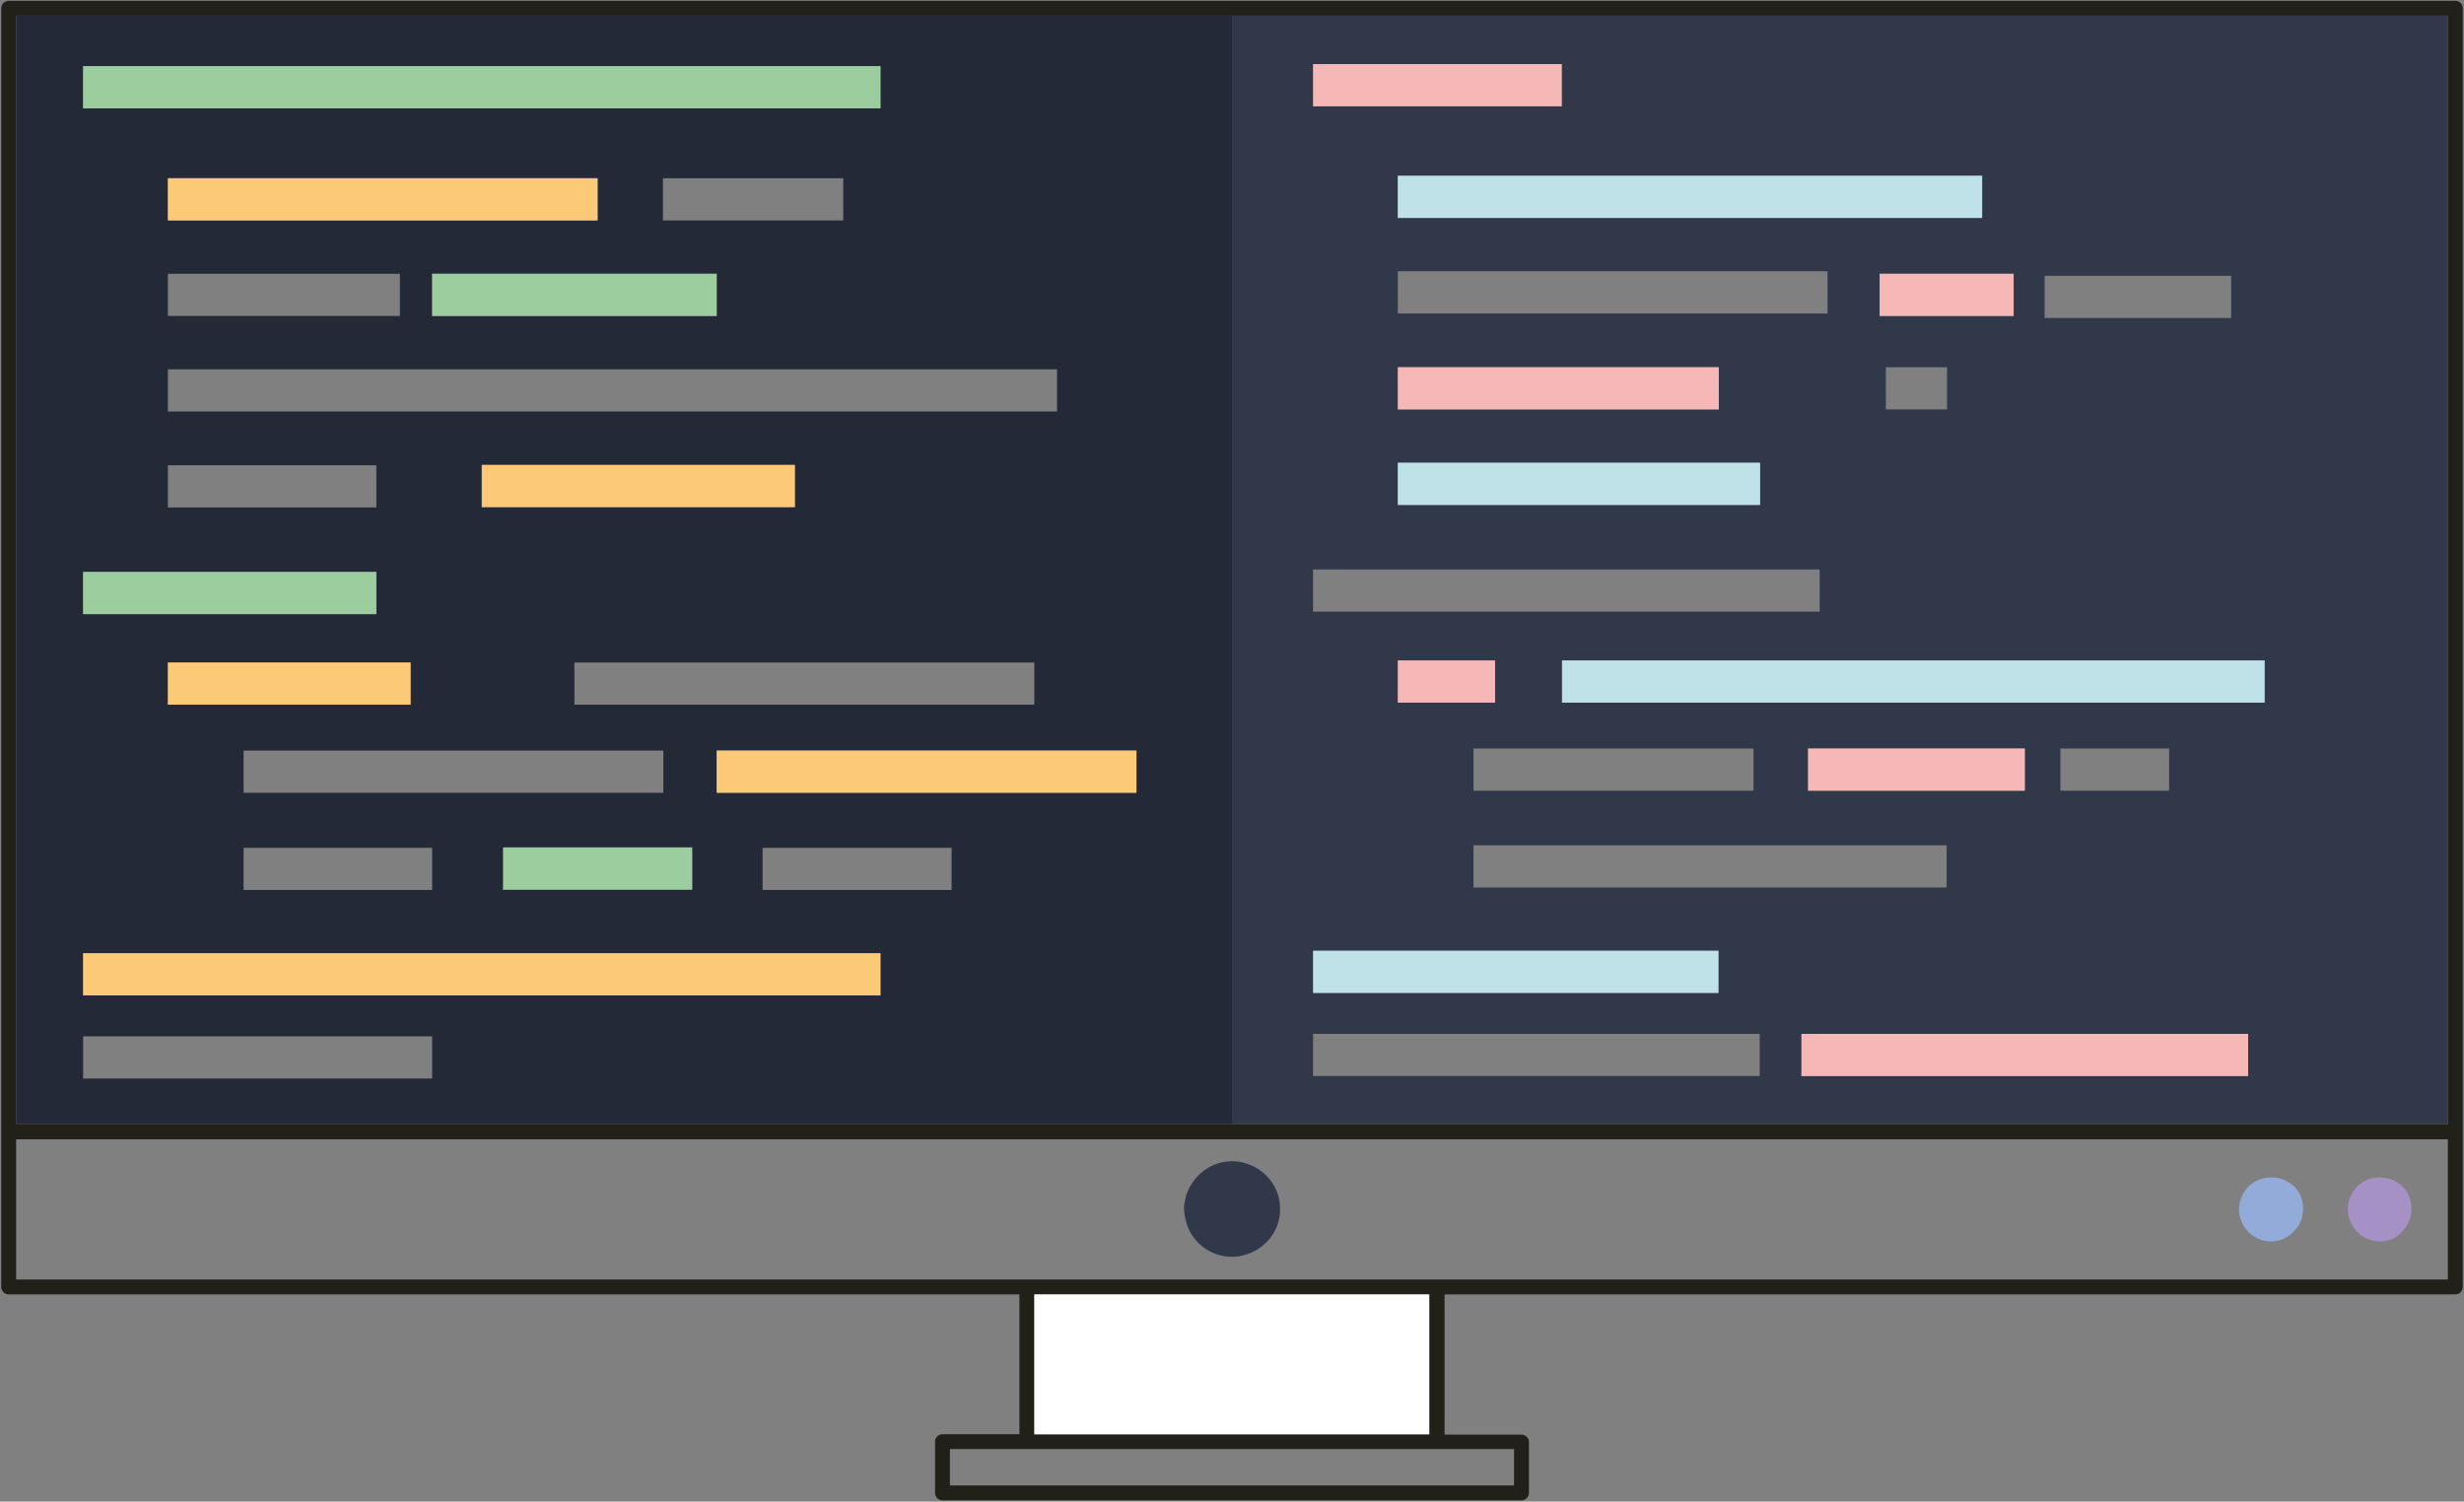 <svg version="1.1" id="Calque_1" xmlns="http://www.w3.org/2000/svg" xmlns:xlink="http://www.w3.org/1999/xlink" x="0" y="0" viewBox="0 0 595.8 363.1" enable-background="new 0 0 595.8 363.1" xml:space="preserve"><rect x="0" y="0" width="595.8" height="363.1" fill="#808080" stroke="none"/><g id="XMLID_1_"><g id="XMLID_2_"><path fill="#212119" d="M595.5 275.5v35.7c0 1-0.8 1.8-1.8 1.8H349.3v33.9h18.6c0.9 0 1.7 0.7 1.8 1.6 0 0.1 0 0.1 0 0.2V361c0 1-0.8 1.8-1.8 1.8h-70 -70c-1 0-1.8-0.8-1.8-1.8v-12.4c0-0.1 0-0.1 0-0.2 0.1-0.9 0.9-1.6 1.8-1.6h18.6V313H2.1c-1 0-1.8-0.8-1.8-1.8v-37.4 -0.1 -1V2c0-1 0.8-1.8 1.8-1.8h295.8 295.8c1 0 1.8 0.8 1.8 1.8v271.6 0.1V275.5zM591.9 309.4v-33.9h-294H3.9v33.9h244.5 99.1H591.9zM591.9 271.9V3.8h-294H3.9v268h294H591.9zM366.1 359.2v-8.8h-18.6 -49.6 -49.6 -18.6v8.8h68.2H366.1zM345.6 346.8V313h-95.5v33.9h47.8H345.6z"/><path fill="#303849" d="M591.9 3.8v268h-294V3.8H591.9zM547.5 169.9v-10.2H377.7v10.2H547.5zM543.6 260.2V250h-108v10.2H543.6zM539.5 76.9V66.7h-45.1v10.2H539.5zM524.5 191.2V181h-26.3v10.2H524.5zM489.6 191.2V181h-52.4v10.2H489.6zM486.9 76.4V66.2h-32.4v10.2H486.9zM479.2 52.7V42.5H338v10.2H479.2zM470.8 99V88.8H456V99H470.8zM470.7 214.6v-10.2H356.3v10.2H470.7zM441.9 75.9V65.6H338v10.2H441.9zM440 147.9v-10.2H317.5v10.2H440zM425.5 260.2V250h-108v10.2H425.5zM425.5 122.1v-10.2H338v10.2H425.5zM424 191.2V181h-67.7v10.2H424zM415.6 240.1v-10.2h-98v10.2H415.6zM415.6 99V88.8H338V99H415.6zM377.7 25.7V15.5h-60.1v10.2H377.7zM361.5 169.9v-10.2H338v10.2H361.5z"/><path fill="#A591C5" d="M575.5 300.2c-4.3 0-7.8-3.5-7.8-7.8 0-2.1 0.9-4.1 2.3-5.5 0.3-0.3 0.5-0.5 0.8-0.7s0.6-0.4 0.9-0.6c1.1-0.6 2.4-0.9 3.7-0.9 1.3 0 2.6 0.3 3.7 0.9 0.5 0.3 1 0.6 1.4 0.9 0.7 0.6 1.3 1.3 1.7 2.1 0.6 1.1 0.9 2.4 0.9 3.7s-0.3 2.6-0.9 3.7c-0.1 0.2-0.2 0.3-0.3 0.5 -0.1 0.1-0.2 0.3-0.3 0.4 0 0 0 0 0 0 -0.1 0.1-0.2 0.3-0.3 0.4 0 0 0 0 0 0 -0.1 0.1-0.3 0.3-0.4 0.4C579.6 299.3 577.7 300.2 575.5 300.2z"/><path fill="#92ABD9" d="M549.2 300.2c-4.3 0-7.8-3.5-7.8-7.8 0-2.1 0.9-4.1 2.3-5.5 0.4-0.4 0.8-0.7 1.3-1 0.2-0.1 0.3-0.2 0.5-0.3 1.1-0.6 2.4-0.9 3.7-0.9 1.3 0 2.6 0.3 3.7 0.9 0.5 0.3 1 0.6 1.4 0.9 0.7 0.6 1.3 1.3 1.7 2.1 0.6 1.1 0.9 2.4 0.9 3.7s-0.3 2.6-0.9 3.7c-0.1 0.2-0.2 0.3-0.3 0.5 -0.1 0.1-0.2 0.3-0.3 0.4 0 0 0 0 0 0 -0.1 0.1-0.2 0.3-0.3 0.4 0 0 0 0 0 0 -0.1 0.1-0.3 0.3-0.4 0.4C553.2 299.3 551.3 300.2 549.2 300.2z"/><rect x="377.7" y="159.7" fill="#BEE2E8" width="169.9" height="10.2"/><rect x="435.6" y="250" fill="#F6B7B7" width="108" height="10.2"/><rect x="437.2" y="181" fill="#F6B7B7" width="52.4" height="10.2"/><rect x="454.5" y="66.2" fill="#F6B7B7" width="32.4" height="10.2"/><rect x="338" y="42.5" fill="#BEE2E8" width="141.3" height="10.2"/><rect x="338" y="111.9" fill="#BEE2E8" width="87.6" height="10.2"/><rect x="317.5" y="229.9" fill="#BEE2E8" width="98" height="10.2"/><rect x="338" y="88.8" fill="#F6B7B7" width="77.6" height="10.2"/><rect x="317.5" y="15.5" fill="#F6B7B7" width="60.1" height="10.2"/><rect x="338" y="159.7" fill="#F6B7B7" width="23.5" height="10.2"/><polygon fill="#FFFFFF" points="345.6 313 345.6 346.8 297.9 346.8 250.1 346.8 250.1 313 "/><path fill="#303849" d="M297.9 303.9c-5.6 0-10.3-4-11.3-9.3 -0.1-0.4-0.1-0.7-0.2-1.1 0-0.4-0.1-0.8-0.1-1.2 0-0.4 0-0.8 0.1-1.1 0-0.2 0-0.4 0.1-0.6 0.1-0.4 0.1-0.7 0.2-1v0c0-0.2 0.1-0.3 0.1-0.5v0c0.1-0.2 0.1-0.3 0.2-0.5v0c0.1-0.2 0.1-0.3 0.2-0.5 0 0 0 0 0 0 0.1-0.2 0.1-0.3 0.2-0.5 0 0 0 0 0 0 0-0.1 0.1-0.1 0.1-0.2 0.1-0.2 0.2-0.5 0.4-0.7 2-3.5 5.7-5.9 10.1-5.9 1 0 1.9 0.1 2.8 0.4 4.7 1.2 8.3 5.2 8.7 10.2 0 0.3 0 0.6 0 0.9 0 0.3 0 0.7 0 1 -0.4 5-4 9-8.7 10.2C299.8 303.8 298.9 303.9 297.9 303.9z"/><path fill="#232937" d="M297.9 3.8v268H3.9V3.8H297.9zM274.8 191.7v-10.2H173.3v10.2H274.8zM255.6 99.5V89.3h-215v10.2H255.6zM250.1 170.4v-10.2H138.9v10.2H250.1zM230.1 215.2v-10.2h-45.7v10.2H230.1zM212.9 240.7v-10.2H20.1v10.2H212.9zM212.9 26.2V16H20.1v10.2H212.9zM203.9 53.3V43.1h-43.6v10.2H203.9zM192.2 122.7v-10.2h-75.7v10.2H192.2zM173.3 76.4V66.2h-68.8v10.2H173.3zM167.3 215.2v-10.2h-45.7v10.2H167.3zM160.4 191.7v-10.2H58.9v10.2H160.4zM144.5 53.3V43.1H40.6v10.2H144.5zM104.5 260.8v-10.2H20.1v10.2H104.5zM104.5 215.2v-10.2H58.9v10.2H104.5zM99.2 170.4v-10.2H40.6v10.2H99.2zM96.7 76.4V66.2H40.6v10.2H96.7zM91 148.5v-10.2H20.1v10.2H91zM91 122.7v-10.2H40.6v10.2H91z"/><rect x="173.3" y="181.5" fill="#FCCA77" width="101.5" height="10.2"/><rect x="20.1" y="230.5" fill="#FCCA77" width="192.8" height="10.2"/><rect x="20.1" y="16" fill="#9BCD9E" width="192.8" height="10.2"/><rect x="116.5" y="112.4" fill="#FCCA77" width="75.7" height="10.2"/><rect x="104.5" y="66.2" fill="#9BCD9E" width="68.8" height="10.2"/><rect x="121.7" y="204.9" fill="#9BCD9E" width="45.7" height="10.2"/><rect x="40.6" y="43.1" fill="#FCCA77" width="103.9" height="10.2"/><rect x="40.6" y="160.2" fill="#FCCA77" width="58.7" height="10.2"/><rect x="20.1" y="138.3" fill="#9BCD9E" width="70.9" height="10.2"/></g></g></svg>